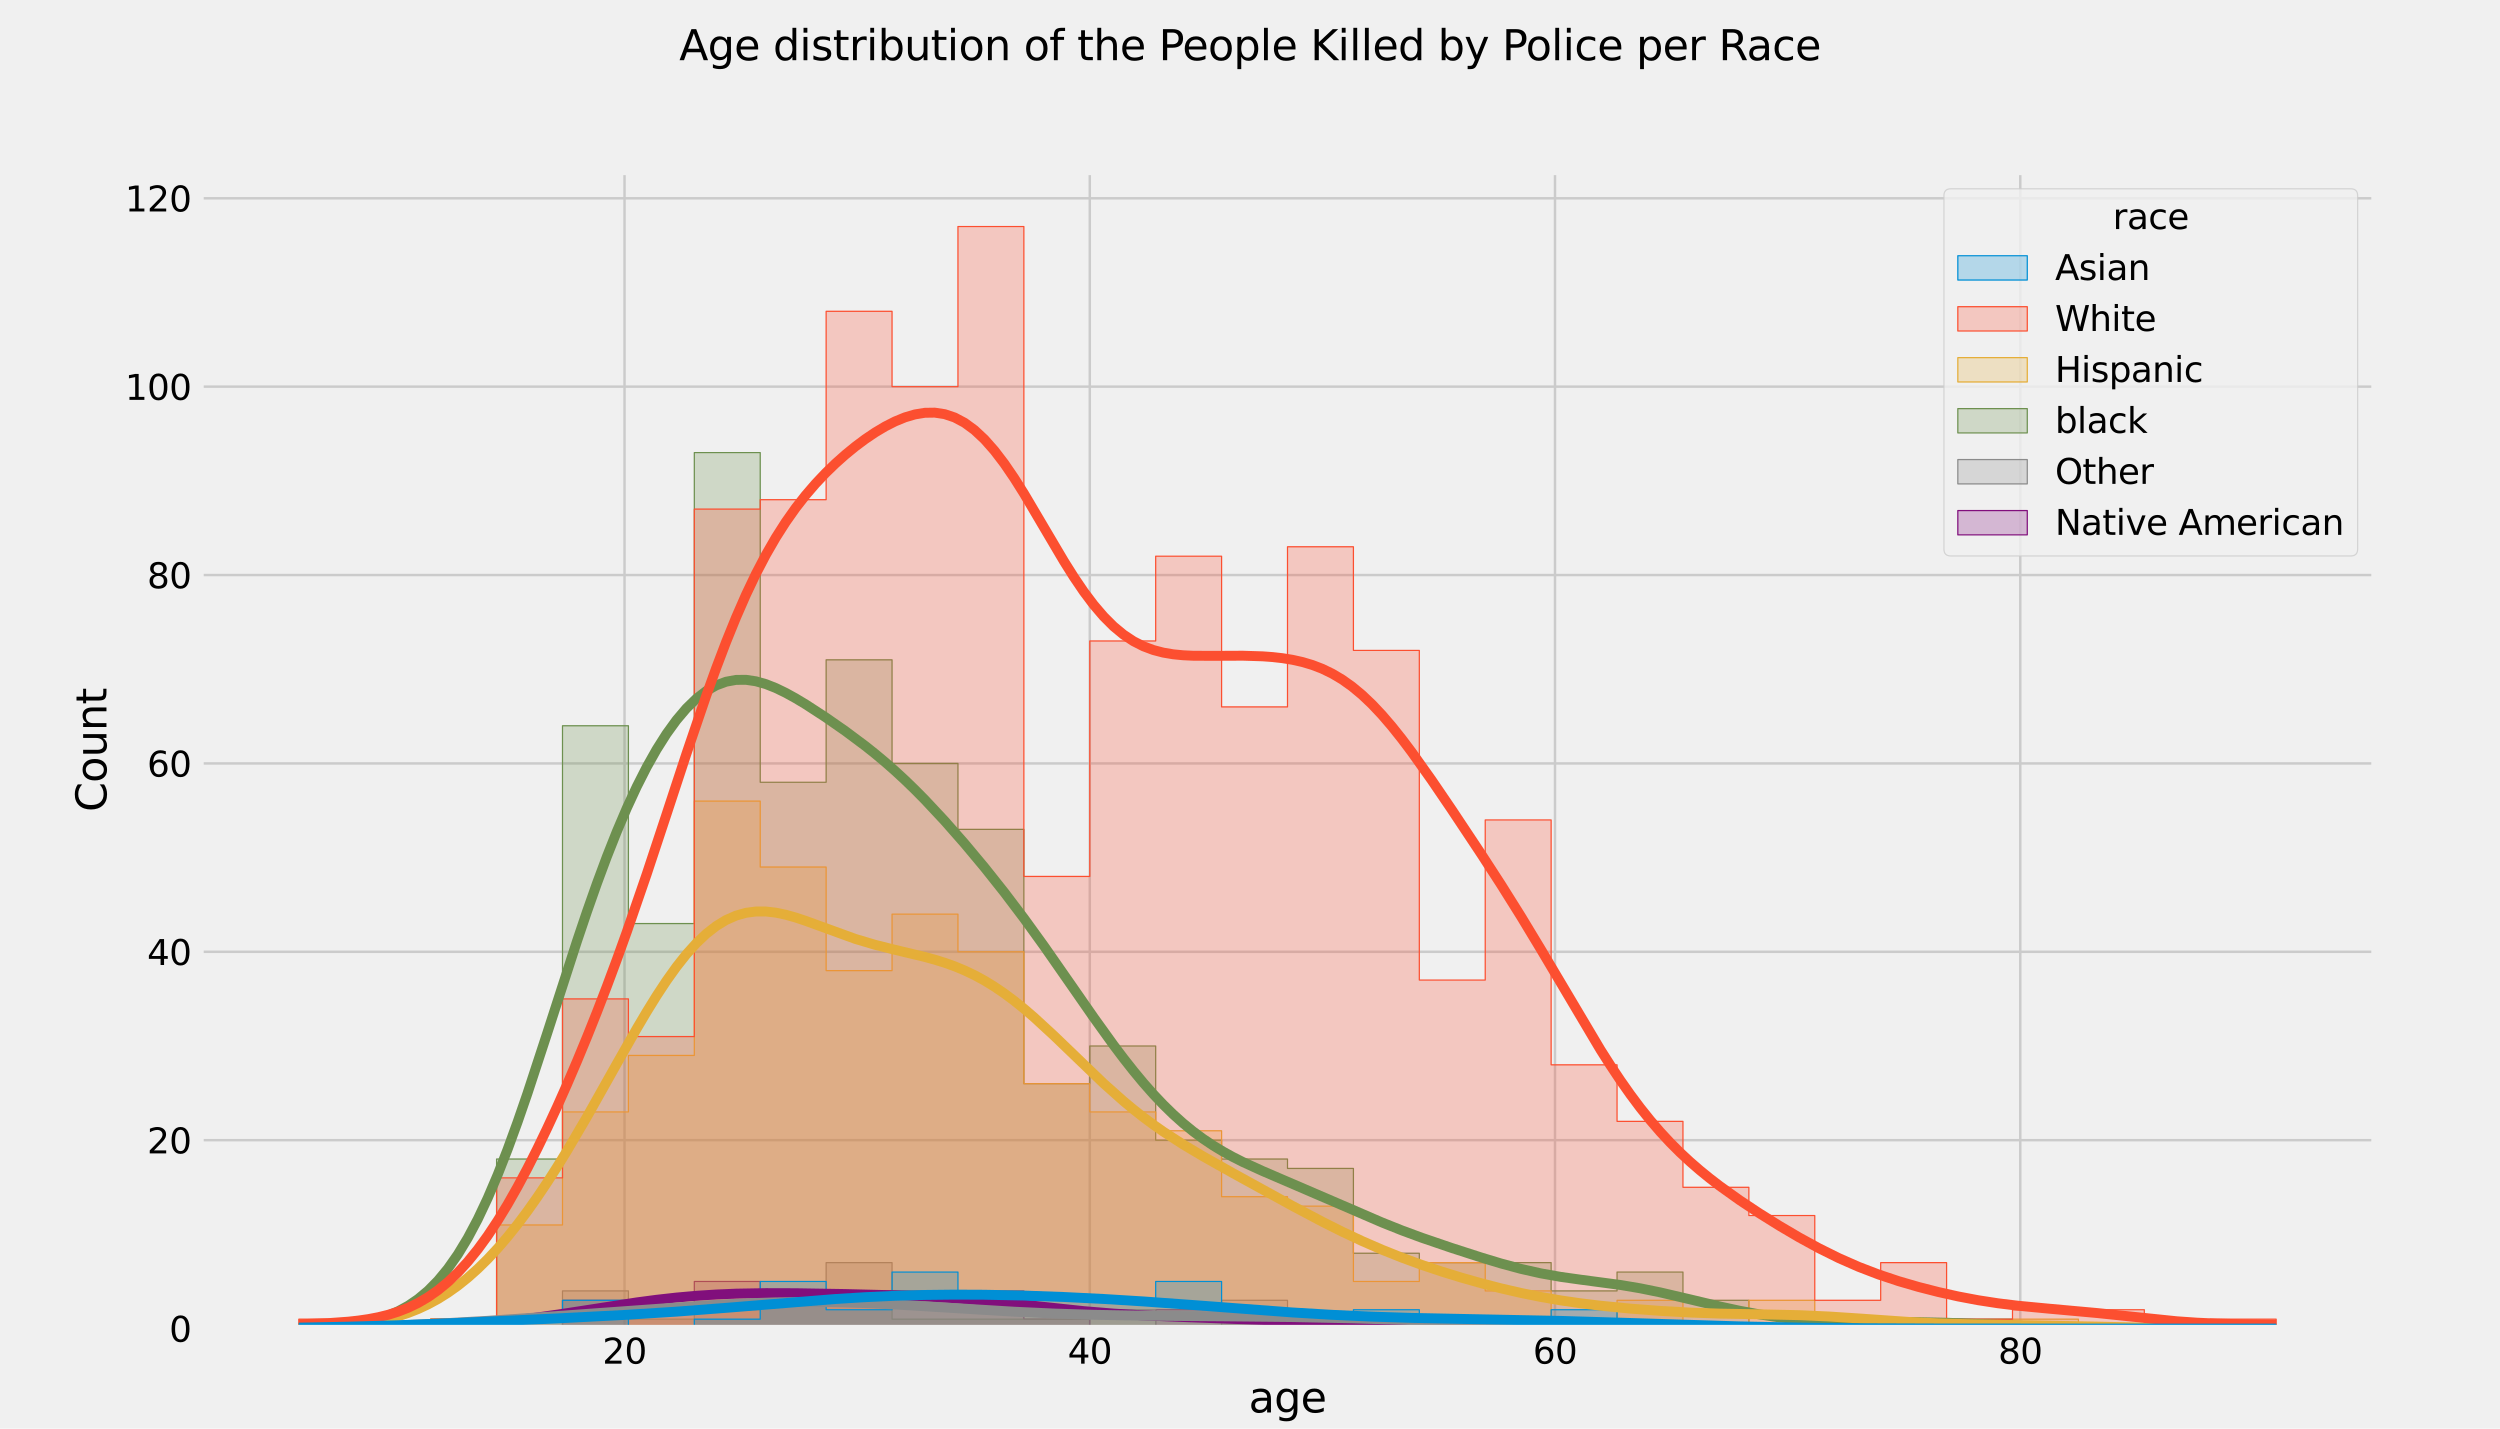 <?xml version="1.0" encoding="utf-8" standalone="no"?>
<!DOCTYPE svg PUBLIC "-//W3C//DTD SVG 1.1//EN"
  "http://www.w3.org/Graphics/SVG/1.1/DTD/svg11.dtd">
<svg xmlns:xlink="http://www.w3.org/1999/xlink" width="1008pt" height="576pt" viewBox="0 0 1008 576" xmlns="http://www.w3.org/2000/svg" version="1.1">
 <defs>
  <style type="text/css">*{stroke-linejoin: round; stroke-linecap: butt}</style>
 </defs>
 <g id="figure_1">
  <g id="patch_1">
   <path d="M 0 576 
L 1008 576 
L 1008 0 
L 0 0 
z
" style="fill: #f0f0f0"/>
  </g>
  <g id="axes_1">
   <g id="patch_2">
    <path d="M 80.64 535.68 
L 957.6 535.68 
L 957.6 69.12 
L 80.64 69.12 
z
" style="fill: #f0f0f0"/>
   </g>
   <g id="matplotlib.axis_1">
    <g id="xtick_1">
     <g id="line2d_1">
      <path d="M 251.811 535.68 
L 251.811 69.12 
" clip-path="url(#pdc00ec5d1c)" style="fill: none; stroke: #cbcbcb"/>
     </g>
     <g id="line2d_2"/>
     <g id="text_1">
      <!-- 20 -->
      <g transform="translate(242.904 549.818) scale(0.14 -0.14)">
       <defs>
        <path id="DejaVuSans-32" d="M 1228 531 
L 3431 531 
L 3431 0 
L 469 0 
L 469 531 
Q 828 903 1448 1529 
Q 2069 2156 2228 2338 
Q 2531 2678 2651 2914 
Q 2772 3150 2772 3378 
Q 2772 3750 2511 3984 
Q 2250 4219 1831 4219 
Q 1534 4219 1204 4116 
Q 875 4013 500 3803 
L 500 4441 
Q 881 4594 1212 4672 
Q 1544 4750 1819 4750 
Q 2544 4750 2975 4387 
Q 3406 4025 3406 3419 
Q 3406 3131 3298 2873 
Q 3191 2616 2906 2266 
Q 2828 2175 2409 1742 
Q 1991 1309 1228 531 
z
" transform="scale(0.016)"/>
        <path id="DejaVuSans-30" d="M 2034 4250 
Q 1547 4250 1301 3770 
Q 1056 3291 1056 2328 
Q 1056 1369 1301 889 
Q 1547 409 2034 409 
Q 2525 409 2770 889 
Q 3016 1369 3016 2328 
Q 3016 3291 2770 3770 
Q 2525 4250 2034 4250 
z
M 2034 4750 
Q 2819 4750 3233 4129 
Q 3647 3509 3647 2328 
Q 3647 1150 3233 529 
Q 2819 -91 2034 -91 
Q 1250 -91 836 529 
Q 422 1150 422 2328 
Q 422 3509 836 4129 
Q 1250 4750 2034 4750 
z
" transform="scale(0.016)"/>
       </defs>
       <use xlink:href="#DejaVuSans-32"/>
       <use xlink:href="#DejaVuSans-30" x="63.623"/>
      </g>
     </g>
    </g>
    <g id="xtick_2">
     <g id="line2d_3">
      <path d="M 439.396 535.68 
L 439.396 69.12 
" clip-path="url(#pdc00ec5d1c)" style="fill: none; stroke: #cbcbcb"/>
     </g>
     <g id="line2d_4"/>
     <g id="text_2">
      <!-- 40 -->
      <g transform="translate(430.489 549.818) scale(0.14 -0.14)">
       <defs>
        <path id="DejaVuSans-34" d="M 2419 4116 
L 825 1625 
L 2419 1625 
L 2419 4116 
z
M 2253 4666 
L 3047 4666 
L 3047 1625 
L 3713 1625 
L 3713 1100 
L 3047 1100 
L 3047 0 
L 2419 0 
L 2419 1100 
L 313 1100 
L 313 1709 
L 2253 4666 
z
" transform="scale(0.016)"/>
       </defs>
       <use xlink:href="#DejaVuSans-34"/>
       <use xlink:href="#DejaVuSans-30" x="63.623"/>
      </g>
     </g>
    </g>
    <g id="xtick_3">
     <g id="line2d_5">
      <path d="M 626.981 535.68 
L 626.981 69.12 
" clip-path="url(#pdc00ec5d1c)" style="fill: none; stroke: #cbcbcb"/>
     </g>
     <g id="line2d_6"/>
     <g id="text_3">
      <!-- 60 -->
      <g transform="translate(618.074 549.818) scale(0.14 -0.14)">
       <defs>
        <path id="DejaVuSans-36" d="M 2113 2584 
Q 1688 2584 1439 2293 
Q 1191 2003 1191 1497 
Q 1191 994 1439 701 
Q 1688 409 2113 409 
Q 2538 409 2786 701 
Q 3034 994 3034 1497 
Q 3034 2003 2786 2293 
Q 2538 2584 2113 2584 
z
M 3366 4563 
L 3366 3988 
Q 3128 4100 2886 4159 
Q 2644 4219 2406 4219 
Q 1781 4219 1451 3797 
Q 1122 3375 1075 2522 
Q 1259 2794 1537 2939 
Q 1816 3084 2150 3084 
Q 2853 3084 3261 2657 
Q 3669 2231 3669 1497 
Q 3669 778 3244 343 
Q 2819 -91 2113 -91 
Q 1303 -91 875 529 
Q 447 1150 447 2328 
Q 447 3434 972 4092 
Q 1497 4750 2381 4750 
Q 2619 4750 2861 4703 
Q 3103 4656 3366 4563 
z
" transform="scale(0.016)"/>
       </defs>
       <use xlink:href="#DejaVuSans-36"/>
       <use xlink:href="#DejaVuSans-30" x="63.623"/>
      </g>
     </g>
    </g>
    <g id="xtick_4">
     <g id="line2d_7">
      <path d="M 814.566 535.68 
L 814.566 69.12 
" clip-path="url(#pdc00ec5d1c)" style="fill: none; stroke: #cbcbcb"/>
     </g>
     <g id="line2d_8"/>
     <g id="text_4">
      <!-- 80 -->
      <g transform="translate(805.659 549.818) scale(0.14 -0.14)">
       <defs>
        <path id="DejaVuSans-38" d="M 2034 2216 
Q 1584 2216 1326 1975 
Q 1069 1734 1069 1313 
Q 1069 891 1326 650 
Q 1584 409 2034 409 
Q 2484 409 2743 651 
Q 3003 894 3003 1313 
Q 3003 1734 2745 1975 
Q 2488 2216 2034 2216 
z
M 1403 2484 
Q 997 2584 770 2862 
Q 544 3141 544 3541 
Q 544 4100 942 4425 
Q 1341 4750 2034 4750 
Q 2731 4750 3128 4425 
Q 3525 4100 3525 3541 
Q 3525 3141 3298 2862 
Q 3072 2584 2669 2484 
Q 3125 2378 3379 2068 
Q 3634 1759 3634 1313 
Q 3634 634 3220 271 
Q 2806 -91 2034 -91 
Q 1263 -91 848 271 
Q 434 634 434 1313 
Q 434 1759 690 2068 
Q 947 2378 1403 2484 
z
M 1172 3481 
Q 1172 3119 1398 2916 
Q 1625 2713 2034 2713 
Q 2441 2713 2670 2916 
Q 2900 3119 2900 3481 
Q 2900 3844 2670 4047 
Q 2441 4250 2034 4250 
Q 1625 4250 1398 4047 
Q 1172 3844 1172 3481 
z
" transform="scale(0.016)"/>
       </defs>
       <use xlink:href="#DejaVuSans-38"/>
       <use xlink:href="#DejaVuSans-30" x="63.623"/>
      </g>
     </g>
    </g>
    <g id="text_5">
     <!-- age -->
     <g transform="translate(503.471 569.495) scale(0.168 -0.168)">
      <defs>
       <path id="DejaVuSans-61" d="M 2194 1759 
Q 1497 1759 1228 1600 
Q 959 1441 959 1056 
Q 959 750 1161 570 
Q 1363 391 1709 391 
Q 2188 391 2477 730 
Q 2766 1069 2766 1631 
L 2766 1759 
L 2194 1759 
z
M 3341 1997 
L 3341 0 
L 2766 0 
L 2766 531 
Q 2569 213 2275 61 
Q 1981 -91 1556 -91 
Q 1019 -91 701 211 
Q 384 513 384 1019 
Q 384 1609 779 1909 
Q 1175 2209 1959 2209 
L 2766 2209 
L 2766 2266 
Q 2766 2663 2505 2880 
Q 2244 3097 1772 3097 
Q 1472 3097 1187 3025 
Q 903 2953 641 2809 
L 641 3341 
Q 956 3463 1253 3523 
Q 1550 3584 1831 3584 
Q 2591 3584 2966 3190 
Q 3341 2797 3341 1997 
z
" transform="scale(0.016)"/>
       <path id="DejaVuSans-67" d="M 2906 1791 
Q 2906 2416 2648 2759 
Q 2391 3103 1925 3103 
Q 1463 3103 1205 2759 
Q 947 2416 947 1791 
Q 947 1169 1205 825 
Q 1463 481 1925 481 
Q 2391 481 2648 825 
Q 2906 1169 2906 1791 
z
M 3481 434 
Q 3481 -459 3084 -895 
Q 2688 -1331 1869 -1331 
Q 1566 -1331 1297 -1286 
Q 1028 -1241 775 -1147 
L 775 -588 
Q 1028 -725 1275 -790 
Q 1522 -856 1778 -856 
Q 2344 -856 2625 -561 
Q 2906 -266 2906 331 
L 2906 616 
Q 2728 306 2450 153 
Q 2172 0 1784 0 
Q 1141 0 747 490 
Q 353 981 353 1791 
Q 353 2603 747 3093 
Q 1141 3584 1784 3584 
Q 2172 3584 2450 3431 
Q 2728 3278 2906 2969 
L 2906 3500 
L 3481 3500 
L 3481 434 
z
" transform="scale(0.016)"/>
       <path id="DejaVuSans-65" d="M 3597 1894 
L 3597 1613 
L 953 1613 
Q 991 1019 1311 708 
Q 1631 397 2203 397 
Q 2534 397 2845 478 
Q 3156 559 3463 722 
L 3463 178 
Q 3153 47 2828 -22 
Q 2503 -91 2169 -91 
Q 1331 -91 842 396 
Q 353 884 353 1716 
Q 353 2575 817 3079 
Q 1281 3584 2069 3584 
Q 2775 3584 3186 3129 
Q 3597 2675 3597 1894 
z
M 3022 2063 
Q 3016 2534 2758 2815 
Q 2500 3097 2075 3097 
Q 1594 3097 1305 2825 
Q 1016 2553 972 2059 
L 3022 2063 
z
" transform="scale(0.016)"/>
      </defs>
      <use xlink:href="#DejaVuSans-61"/>
      <use xlink:href="#DejaVuSans-67" x="61.279"/>
      <use xlink:href="#DejaVuSans-65" x="124.756"/>
     </g>
    </g>
   </g>
   <g id="matplotlib.axis_2">
    <g id="ytick_1">
     <g id="line2d_9">
      <path d="M 80.64 535.68 
L 957.6 535.68 
" clip-path="url(#pdc00ec5d1c)" style="fill: none; stroke: #cbcbcb"/>
     </g>
     <g id="line2d_10"/>
     <g id="text_6">
      <!-- 0 -->
      <g transform="translate(68.233 540.999) scale(0.14 -0.14)">
       <use xlink:href="#DejaVuSans-30"/>
      </g>
     </g>
    </g>
    <g id="ytick_2">
     <g id="line2d_11">
      <path d="M 80.64 459.724 
L 957.6 459.724 
" clip-path="url(#pdc00ec5d1c)" style="fill: none; stroke: #cbcbcb"/>
     </g>
     <g id="line2d_12"/>
     <g id="text_7">
      <!-- 20 -->
      <g transform="translate(59.325 465.043) scale(0.14 -0.14)">
       <use xlink:href="#DejaVuSans-32"/>
       <use xlink:href="#DejaVuSans-30" x="63.623"/>
      </g>
     </g>
    </g>
    <g id="ytick_3">
     <g id="line2d_13">
      <path d="M 80.64 383.768 
L 957.6 383.768 
" clip-path="url(#pdc00ec5d1c)" style="fill: none; stroke: #cbcbcb"/>
     </g>
     <g id="line2d_14"/>
     <g id="text_8">
      <!-- 40 -->
      <g transform="translate(59.325 389.087) scale(0.14 -0.14)">
       <use xlink:href="#DejaVuSans-34"/>
       <use xlink:href="#DejaVuSans-30" x="63.623"/>
      </g>
     </g>
    </g>
    <g id="ytick_4">
     <g id="line2d_15">
      <path d="M 80.64 307.812 
L 957.6 307.812 
" clip-path="url(#pdc00ec5d1c)" style="fill: none; stroke: #cbcbcb"/>
     </g>
     <g id="line2d_16"/>
     <g id="text_9">
      <!-- 60 -->
      <g transform="translate(59.325 313.131) scale(0.14 -0.14)">
       <use xlink:href="#DejaVuSans-36"/>
       <use xlink:href="#DejaVuSans-30" x="63.623"/>
      </g>
     </g>
    </g>
    <g id="ytick_5">
     <g id="line2d_17">
      <path d="M 80.64 231.856 
L 957.6 231.856 
" clip-path="url(#pdc00ec5d1c)" style="fill: none; stroke: #cbcbcb"/>
     </g>
     <g id="line2d_18"/>
     <g id="text_10">
      <!-- 80 -->
      <g transform="translate(59.325 237.175) scale(0.14 -0.14)">
       <use xlink:href="#DejaVuSans-38"/>
       <use xlink:href="#DejaVuSans-30" x="63.623"/>
      </g>
     </g>
    </g>
    <g id="ytick_6">
     <g id="line2d_19">
      <path d="M 80.64 155.9 
L 957.6 155.9 
" clip-path="url(#pdc00ec5d1c)" style="fill: none; stroke: #cbcbcb"/>
     </g>
     <g id="line2d_20"/>
     <g id="text_11">
      <!-- 100 -->
      <g transform="translate(50.417 161.219) scale(0.14 -0.14)">
       <defs>
        <path id="DejaVuSans-31" d="M 794 531 
L 1825 531 
L 1825 4091 
L 703 3866 
L 703 4441 
L 1819 4666 
L 2450 4666 
L 2450 531 
L 3481 531 
L 3481 0 
L 794 0 
L 794 531 
z
" transform="scale(0.016)"/>
       </defs>
       <use xlink:href="#DejaVuSans-31"/>
       <use xlink:href="#DejaVuSans-30" x="63.623"/>
       <use xlink:href="#DejaVuSans-30" x="127.246"/>
      </g>
     </g>
    </g>
    <g id="ytick_7">
     <g id="line2d_21">
      <path d="M 80.64 79.944 
L 957.6 79.944 
" clip-path="url(#pdc00ec5d1c)" style="fill: none; stroke: #cbcbcb"/>
     </g>
     <g id="line2d_22"/>
     <g id="text_12">
      <!-- 120 -->
      <g transform="translate(50.417 85.263) scale(0.14 -0.14)">
       <use xlink:href="#DejaVuSans-31"/>
       <use xlink:href="#DejaVuSans-32" x="63.623"/>
       <use xlink:href="#DejaVuSans-30" x="127.246"/>
      </g>
     </g>
    </g>
    <g id="text_13">
     <!-- Count -->
     <g transform="translate(42.924 327.345) rotate(-90) scale(0.168 -0.168)">
      <defs>
       <path id="DejaVuSans-43" d="M 4122 4306 
L 4122 3641 
Q 3803 3938 3442 4084 
Q 3081 4231 2675 4231 
Q 1875 4231 1450 3742 
Q 1025 3253 1025 2328 
Q 1025 1406 1450 917 
Q 1875 428 2675 428 
Q 3081 428 3442 575 
Q 3803 722 4122 1019 
L 4122 359 
Q 3791 134 3420 21 
Q 3050 -91 2638 -91 
Q 1578 -91 968 557 
Q 359 1206 359 2328 
Q 359 3453 968 4101 
Q 1578 4750 2638 4750 
Q 3056 4750 3426 4639 
Q 3797 4528 4122 4306 
z
" transform="scale(0.016)"/>
       <path id="DejaVuSans-6f" d="M 1959 3097 
Q 1497 3097 1228 2736 
Q 959 2375 959 1747 
Q 959 1119 1226 758 
Q 1494 397 1959 397 
Q 2419 397 2687 759 
Q 2956 1122 2956 1747 
Q 2956 2369 2687 2733 
Q 2419 3097 1959 3097 
z
M 1959 3584 
Q 2709 3584 3137 3096 
Q 3566 2609 3566 1747 
Q 3566 888 3137 398 
Q 2709 -91 1959 -91 
Q 1206 -91 779 398 
Q 353 888 353 1747 
Q 353 2609 779 3096 
Q 1206 3584 1959 3584 
z
" transform="scale(0.016)"/>
       <path id="DejaVuSans-75" d="M 544 1381 
L 544 3500 
L 1119 3500 
L 1119 1403 
Q 1119 906 1312 657 
Q 1506 409 1894 409 
Q 2359 409 2629 706 
Q 2900 1003 2900 1516 
L 2900 3500 
L 3475 3500 
L 3475 0 
L 2900 0 
L 2900 538 
Q 2691 219 2414 64 
Q 2138 -91 1772 -91 
Q 1169 -91 856 284 
Q 544 659 544 1381 
z
M 1991 3584 
L 1991 3584 
z
" transform="scale(0.016)"/>
       <path id="DejaVuSans-6e" d="M 3513 2113 
L 3513 0 
L 2938 0 
L 2938 2094 
Q 2938 2591 2744 2837 
Q 2550 3084 2163 3084 
Q 1697 3084 1428 2787 
Q 1159 2491 1159 1978 
L 1159 0 
L 581 0 
L 581 3500 
L 1159 3500 
L 1159 2956 
Q 1366 3272 1645 3428 
Q 1925 3584 2291 3584 
Q 2894 3584 3203 3211 
Q 3513 2838 3513 2113 
z
" transform="scale(0.016)"/>
       <path id="DejaVuSans-74" d="M 1172 4494 
L 1172 3500 
L 2356 3500 
L 2356 3053 
L 1172 3053 
L 1172 1153 
Q 1172 725 1289 603 
Q 1406 481 1766 481 
L 2356 481 
L 2356 0 
L 1766 0 
Q 1100 0 847 248 
Q 594 497 594 1153 
L 594 3053 
L 172 3053 
L 172 3500 
L 594 3500 
L 594 4494 
L 1172 4494 
z
" transform="scale(0.016)"/>
      </defs>
      <use xlink:href="#DejaVuSans-43"/>
      <use xlink:href="#DejaVuSans-6f" x="69.824"/>
      <use xlink:href="#DejaVuSans-75" x="131.006"/>
      <use xlink:href="#DejaVuSans-6e" x="194.385"/>
      <use xlink:href="#DejaVuSans-74" x="257.764"/>
     </g>
    </g>
   </g>
   <g id="PolyCollection_1">
    <defs>
     <path id="m6d742208cc" d="M 120.502 -40.32 
L 120.502 -40.32 
L 147.076 -40.32 
L 147.076 -40.32 
L 173.651 -40.32 
L 173.651 -40.32 
L 200.225 -40.32 
L 200.225 -40.32 
L 226.8 -40.32 
L 226.8 -40.32 
L 253.375 -40.32 
L 253.375 -40.32 
L 279.949 -40.32 
L 279.949 -40.32 
L 306.524 -40.32 
L 306.524 -40.32 
L 333.098 -40.32 
L 333.098 -40.32 
L 359.673 -40.32 
L 359.673 -40.32 
L 386.247 -40.32 
L 386.247 -40.32 
L 412.822 -40.32 
L 412.822 -40.32 
L 439.396 -40.32 
L 439.396 -40.32 
L 465.971 -40.32 
L 465.971 -40.32 
L 492.545 -40.32 
L 492.545 -40.32 
L 519.12 -40.32 
L 519.12 -40.32 
L 545.695 -40.32 
L 545.695 -40.32 
L 572.269 -40.32 
L 572.269 -40.32 
L 598.844 -40.32 
L 598.844 -40.32 
L 625.418 -40.32 
L 625.418 -40.32 
L 651.993 -40.32 
L 651.993 -40.32 
L 678.567 -40.32 
L 678.567 -40.32 
L 705.142 -40.32 
L 705.142 -40.32 
L 731.716 -40.32 
L 731.716 -40.32 
L 758.291 -40.32 
L 758.291 -40.32 
L 784.865 -40.32 
L 784.865 -40.32 
L 811.44 -40.32 
L 811.44 -40.32 
L 838.015 -40.32 
L 838.015 -40.32 
L 864.589 -40.32 
L 864.589 -40.32 
L 891.164 -40.32 
L 891.164 -40.32 
L 917.738 -40.32 
L 917.738 -40.32 
L 917.738 -40.32 
L 917.738 -40.32 
L 917.738 -40.32 
L 891.164 -40.32 
L 891.164 -40.32 
L 864.589 -40.32 
L 864.589 -40.32 
L 838.015 -40.32 
L 838.015 -40.32 
L 811.44 -40.32 
L 811.44 -40.32 
L 784.865 -40.32 
L 784.865 -40.32 
L 758.291 -40.32 
L 758.291 -40.32 
L 731.716 -40.32 
L 731.716 -40.32 
L 705.142 -40.32 
L 705.142 -40.32 
L 678.567 -40.32 
L 678.567 -40.32 
L 651.993 -40.32 
L 651.993 -40.32 
L 625.418 -40.32 
L 625.418 -40.32 
L 598.844 -40.32 
L 598.844 -40.32 
L 572.269 -40.32 
L 572.269 -40.32 
L 545.695 -40.32 
L 545.695 -44.118 
L 519.12 -44.118 
L 519.12 -44.118 
L 492.545 -44.118 
L 492.545 -47.916 
L 465.971 -47.916 
L 465.971 -40.32 
L 439.396 -40.32 
L 439.396 -44.118 
L 412.822 -44.118 
L 412.822 -55.511 
L 386.247 -55.511 
L 386.247 -55.511 
L 359.673 -55.511 
L 359.673 -55.511 
L 333.098 -55.511 
L 333.098 -55.511 
L 306.524 -55.511 
L 306.524 -59.309 
L 279.949 -59.309 
L 279.949 -47.916 
L 253.375 -47.916 
L 253.375 -51.713 
L 226.8 -51.713 
L 226.8 -40.32 
L 200.225 -40.32 
L 200.225 -40.32 
L 173.651 -40.32 
L 173.651 -40.32 
L 147.076 -40.32 
L 147.076 -40.32 
L 120.502 -40.32 
z
" style="stroke: #810f7c; stroke-width: 0.5"/>
    </defs>
    <g clip-path="url(#pdc00ec5d1c)">
     <use xlink:href="#m6d742208cc" x="0" y="576" style="fill: #810f7c; fill-opacity: 0.25; stroke: #810f7c; stroke-width: 0.5"/>
    </g>
   </g>
   <g id="PolyCollection_2">
    <defs>
     <path id="m6432f5463f" d="M 120.502 -40.32 
L 120.502 -40.32 
L 147.076 -40.32 
L 147.076 -40.32 
L 173.651 -40.32 
L 173.651 -40.32 
L 200.225 -40.32 
L 200.225 -40.32 
L 226.8 -40.32 
L 226.8 -40.32 
L 253.375 -40.32 
L 253.375 -40.32 
L 279.949 -40.32 
L 279.949 -40.32 
L 306.524 -40.32 
L 306.524 -40.32 
L 333.098 -40.32 
L 333.098 -40.32 
L 359.673 -40.32 
L 359.673 -40.32 
L 386.247 -40.32 
L 386.247 -40.32 
L 412.822 -40.32 
L 412.822 -40.32 
L 439.396 -40.32 
L 439.396 -40.32 
L 465.971 -40.32 
L 465.971 -40.32 
L 492.545 -40.32 
L 492.545 -40.32 
L 519.12 -40.32 
L 519.12 -40.32 
L 545.695 -40.32 
L 545.695 -40.32 
L 572.269 -40.32 
L 572.269 -40.32 
L 598.844 -40.32 
L 598.844 -40.32 
L 625.418 -40.32 
L 625.418 -40.32 
L 651.993 -40.32 
L 651.993 -40.32 
L 678.567 -40.32 
L 678.567 -40.32 
L 705.142 -40.32 
L 705.142 -40.32 
L 731.716 -40.32 
L 731.716 -40.32 
L 758.291 -40.32 
L 758.291 -40.32 
L 784.865 -40.32 
L 784.865 -40.32 
L 811.44 -40.32 
L 811.44 -40.32 
L 838.015 -40.32 
L 838.015 -40.32 
L 864.589 -40.32 
L 864.589 -40.32 
L 891.164 -40.32 
L 891.164 -40.32 
L 917.738 -40.32 
L 917.738 -40.32 
L 917.738 -40.32 
L 917.738 -40.32 
L 917.738 -40.32 
L 891.164 -40.32 
L 891.164 -40.32 
L 864.589 -40.32 
L 864.589 -40.32 
L 838.015 -40.32 
L 838.015 -40.32 
L 811.44 -40.32 
L 811.44 -40.32 
L 784.865 -40.32 
L 784.865 -40.32 
L 758.291 -40.32 
L 758.291 -40.32 
L 731.716 -40.32 
L 731.716 -40.32 
L 705.142 -40.32 
L 705.142 -40.32 
L 678.567 -40.32 
L 678.567 -40.32 
L 651.993 -40.32 
L 651.993 -40.32 
L 625.418 -40.32 
L 625.418 -40.32 
L 598.844 -40.32 
L 598.844 -44.118 
L 572.269 -44.118 
L 572.269 -44.118 
L 545.695 -44.118 
L 545.695 -44.118 
L 519.12 -44.118 
L 519.12 -51.713 
L 492.545 -51.713 
L 492.545 -40.32 
L 465.971 -40.32 
L 465.971 -47.916 
L 439.396 -47.916 
L 439.396 -44.118 
L 412.822 -44.118 
L 412.822 -44.118 
L 386.247 -44.118 
L 386.247 -44.118 
L 359.673 -44.118 
L 359.673 -66.905 
L 333.098 -66.905 
L 333.098 -51.713 
L 306.524 -51.713 
L 306.524 -47.916 
L 279.949 -47.916 
L 279.949 -44.118 
L 253.375 -44.118 
L 253.375 -55.511 
L 226.8 -55.511 
L 226.8 -40.32 
L 200.225 -40.32 
L 200.225 -40.32 
L 173.651 -40.32 
L 173.651 -40.32 
L 147.076 -40.32 
L 147.076 -40.32 
L 120.502 -40.32 
z
" style="stroke: #8b8b8b; stroke-width: 0.5"/>
    </defs>
    <g clip-path="url(#pdc00ec5d1c)">
     <use xlink:href="#m6432f5463f" x="0" y="576" style="fill: #8b8b8b; fill-opacity: 0.25; stroke: #8b8b8b; stroke-width: 0.5"/>
    </g>
   </g>
   <g id="PolyCollection_3">
    <defs>
     <path id="m7da062353f" d="M 120.502 -40.32 
L 120.502 -40.32 
L 147.076 -40.32 
L 147.076 -40.32 
L 173.651 -40.32 
L 173.651 -40.32 
L 200.225 -40.32 
L 200.225 -40.32 
L 226.8 -40.32 
L 226.8 -40.32 
L 253.375 -40.32 
L 253.375 -40.32 
L 279.949 -40.32 
L 279.949 -40.32 
L 306.524 -40.32 
L 306.524 -40.32 
L 333.098 -40.32 
L 333.098 -40.32 
L 359.673 -40.32 
L 359.673 -40.32 
L 386.247 -40.32 
L 386.247 -40.32 
L 412.822 -40.32 
L 412.822 -40.32 
L 439.396 -40.32 
L 439.396 -40.32 
L 465.971 -40.32 
L 465.971 -40.32 
L 492.545 -40.32 
L 492.545 -40.32 
L 519.12 -40.32 
L 519.12 -40.32 
L 545.695 -40.32 
L 545.695 -40.32 
L 572.269 -40.32 
L 572.269 -40.32 
L 598.844 -40.32 
L 598.844 -40.32 
L 625.418 -40.32 
L 625.418 -40.32 
L 651.993 -40.32 
L 651.993 -40.32 
L 678.567 -40.32 
L 678.567 -40.32 
L 705.142 -40.32 
L 705.142 -40.32 
L 731.716 -40.32 
L 731.716 -40.32 
L 758.291 -40.32 
L 758.291 -40.32 
L 784.865 -40.32 
L 784.865 -40.32 
L 811.44 -40.32 
L 811.44 -40.32 
L 838.015 -40.32 
L 838.015 -40.32 
L 864.589 -40.32 
L 864.589 -40.32 
L 891.164 -40.32 
L 891.164 -40.32 
L 917.738 -40.32 
L 917.738 -40.32 
L 917.738 -40.32 
L 917.738 -40.32 
L 917.738 -40.32 
L 891.164 -40.32 
L 891.164 -40.32 
L 864.589 -40.32 
L 864.589 -40.32 
L 838.015 -40.32 
L 838.015 -40.32 
L 811.44 -40.32 
L 811.44 -44.118 
L 784.865 -44.118 
L 784.865 -44.118 
L 758.291 -44.118 
L 758.291 -40.32 
L 731.716 -40.32 
L 731.716 -40.32 
L 705.142 -40.32 
L 705.142 -51.713 
L 678.567 -51.713 
L 678.567 -63.107 
L 651.993 -63.107 
L 651.993 -55.511 
L 625.418 -55.511 
L 625.418 -66.905 
L 598.844 -66.905 
L 598.844 -66.905 
L 572.269 -66.905 
L 572.269 -70.702 
L 545.695 -70.702 
L 545.695 -104.883 
L 519.12 -104.883 
L 519.12 -108.68 
L 492.545 -108.68 
L 492.545 -116.276 
L 465.971 -116.276 
L 465.971 -154.254 
L 439.396 -154.254 
L 439.396 -139.063 
L 412.822 -139.063 
L 412.822 -241.604 
L 386.247 -241.604 
L 386.247 -268.188 
L 359.673 -268.188 
L 359.673 -309.964 
L 333.098 -309.964 
L 333.098 -260.593 
L 306.524 -260.593 
L 306.524 -393.516 
L 279.949 -393.516 
L 279.949 -203.625 
L 253.375 -203.625 
L 253.375 -283.379 
L 226.8 -283.379 
L 226.8 -108.68 
L 200.225 -108.68 
L 200.225 -44.118 
L 173.651 -44.118 
L 173.651 -40.32 
L 147.076 -40.32 
L 147.076 -40.32 
L 120.502 -40.32 
z
" style="stroke: #6d904f; stroke-width: 0.5"/>
    </defs>
    <g clip-path="url(#pdc00ec5d1c)">
     <use xlink:href="#m7da062353f" x="0" y="576" style="fill: #6d904f; fill-opacity: 0.25; stroke: #6d904f; stroke-width: 0.5"/>
    </g>
   </g>
   <g id="PolyCollection_4">
    <defs>
     <path id="m8e53822e36" d="M 120.502 -40.32 
L 120.502 -40.32 
L 147.076 -40.32 
L 147.076 -40.32 
L 173.651 -40.32 
L 173.651 -40.32 
L 200.225 -40.32 
L 200.225 -40.32 
L 226.8 -40.32 
L 226.8 -40.32 
L 253.375 -40.32 
L 253.375 -40.32 
L 279.949 -40.32 
L 279.949 -40.32 
L 306.524 -40.32 
L 306.524 -40.32 
L 333.098 -40.32 
L 333.098 -40.32 
L 359.673 -40.32 
L 359.673 -40.32 
L 386.247 -40.32 
L 386.247 -40.32 
L 412.822 -40.32 
L 412.822 -40.32 
L 439.396 -40.32 
L 439.396 -40.32 
L 465.971 -40.32 
L 465.971 -40.32 
L 492.545 -40.32 
L 492.545 -40.32 
L 519.12 -40.32 
L 519.12 -40.32 
L 545.695 -40.32 
L 545.695 -40.32 
L 572.269 -40.32 
L 572.269 -40.32 
L 598.844 -40.32 
L 598.844 -40.32 
L 625.418 -40.32 
L 625.418 -40.32 
L 651.993 -40.32 
L 651.993 -40.32 
L 678.567 -40.32 
L 678.567 -40.32 
L 705.142 -40.32 
L 705.142 -40.32 
L 731.716 -40.32 
L 731.716 -40.32 
L 758.291 -40.32 
L 758.291 -40.32 
L 784.865 -40.32 
L 784.865 -40.32 
L 811.44 -40.32 
L 811.44 -40.32 
L 838.015 -40.32 
L 838.015 -40.32 
L 864.589 -40.32 
L 864.589 -40.32 
L 891.164 -40.32 
L 891.164 -40.32 
L 917.738 -40.32 
L 917.738 -40.32 
L 917.738 -40.32 
L 917.738 -40.32 
L 917.738 -40.32 
L 891.164 -40.32 
L 891.164 -40.32 
L 864.589 -40.32 
L 864.589 -40.32 
L 838.015 -40.32 
L 838.015 -44.118 
L 811.44 -44.118 
L 811.44 -40.32 
L 784.865 -40.32 
L 784.865 -40.32 
L 758.291 -40.32 
L 758.291 -44.118 
L 731.716 -44.118 
L 731.716 -51.713 
L 705.142 -51.713 
L 705.142 -40.32 
L 678.567 -40.32 
L 678.567 -51.713 
L 651.993 -51.713 
L 651.993 -44.118 
L 625.418 -44.118 
L 625.418 -55.511 
L 598.844 -55.511 
L 598.844 -66.905 
L 572.269 -66.905 
L 572.269 -59.309 
L 545.695 -59.309 
L 545.695 -89.691 
L 519.12 -89.691 
L 519.12 -93.489 
L 492.545 -93.489 
L 492.545 -120.074 
L 465.971 -120.074 
L 465.971 -127.669 
L 439.396 -127.669 
L 439.396 -139.063 
L 412.822 -139.063 
L 412.822 -192.232 
L 386.247 -192.232 
L 386.247 -207.423 
L 359.673 -207.423 
L 359.673 -184.636 
L 333.098 -184.636 
L 333.098 -226.412 
L 306.524 -226.412 
L 306.524 -252.997 
L 279.949 -252.997 
L 279.949 -150.456 
L 253.375 -150.456 
L 253.375 -127.669 
L 226.8 -127.669 
L 226.8 -82.096 
L 200.225 -82.096 
L 200.225 -44.118 
L 173.651 -44.118 
L 173.651 -40.32 
L 147.076 -40.32 
L 147.076 -40.32 
L 120.502 -40.32 
z
" style="stroke: #e5ae38; stroke-width: 0.5"/>
    </defs>
    <g clip-path="url(#pdc00ec5d1c)">
     <use xlink:href="#m8e53822e36" x="0" y="576" style="fill: #e5ae38; fill-opacity: 0.25; stroke: #e5ae38; stroke-width: 0.5"/>
    </g>
   </g>
   <g id="PolyCollection_5">
    <defs>
     <path id="m42f5b8e271" d="M 120.502 -44.118 
L 120.502 -40.32 
L 147.076 -40.32 
L 147.076 -40.32 
L 173.651 -40.32 
L 173.651 -40.32 
L 200.225 -40.32 
L 200.225 -40.32 
L 226.8 -40.32 
L 226.8 -40.32 
L 253.375 -40.32 
L 253.375 -40.32 
L 279.949 -40.32 
L 279.949 -40.32 
L 306.524 -40.32 
L 306.524 -40.32 
L 333.098 -40.32 
L 333.098 -40.32 
L 359.673 -40.32 
L 359.673 -40.32 
L 386.247 -40.32 
L 386.247 -40.32 
L 412.822 -40.32 
L 412.822 -40.32 
L 439.396 -40.32 
L 439.396 -40.32 
L 465.971 -40.32 
L 465.971 -40.32 
L 492.545 -40.32 
L 492.545 -40.32 
L 519.12 -40.32 
L 519.12 -40.32 
L 545.695 -40.32 
L 545.695 -40.32 
L 572.269 -40.32 
L 572.269 -40.32 
L 598.844 -40.32 
L 598.844 -40.32 
L 625.418 -40.32 
L 625.418 -40.32 
L 651.993 -40.32 
L 651.993 -40.32 
L 678.567 -40.32 
L 678.567 -40.32 
L 705.142 -40.32 
L 705.142 -40.32 
L 731.716 -40.32 
L 731.716 -40.32 
L 758.291 -40.32 
L 758.291 -40.32 
L 784.865 -40.32 
L 784.865 -40.32 
L 811.44 -40.32 
L 811.44 -40.32 
L 838.015 -40.32 
L 838.015 -40.32 
L 864.589 -40.32 
L 864.589 -40.32 
L 891.164 -40.32 
L 891.164 -40.32 
L 917.738 -40.32 
L 917.738 -40.32 
L 917.738 -44.118 
L 917.738 -44.118 
L 917.738 -44.118 
L 891.164 -44.118 
L 891.164 -40.32 
L 864.589 -40.32 
L 864.589 -47.916 
L 838.015 -47.916 
L 838.015 -47.916 
L 811.44 -47.916 
L 811.44 -44.118 
L 784.865 -44.118 
L 784.865 -66.905 
L 758.291 -66.905 
L 758.291 -51.713 
L 731.716 -51.713 
L 731.716 -85.894 
L 705.142 -85.894 
L 705.142 -97.287 
L 678.567 -97.287 
L 678.567 -123.872 
L 651.993 -123.872 
L 651.993 -146.658 
L 625.418 -146.658 
L 625.418 -245.401 
L 598.844 -245.401 
L 598.844 -180.839 
L 572.269 -180.839 
L 572.269 -313.762 
L 545.695 -313.762 
L 545.695 -355.538 
L 519.12 -355.538 
L 519.12 -290.975 
L 492.545 -290.975 
L 492.545 -351.74 
L 465.971 -351.74 
L 465.971 -317.56 
L 439.396 -317.56 
L 439.396 -222.615 
L 412.822 -222.615 
L 412.822 -484.663 
L 386.247 -484.663 
L 386.247 -420.1 
L 359.673 -420.1 
L 359.673 -450.483 
L 333.098 -450.483 
L 333.098 -374.527 
L 306.524 -374.527 
L 306.524 -370.729 
L 279.949 -370.729 
L 279.949 -158.052 
L 253.375 -158.052 
L 253.375 -173.243 
L 226.8 -173.243 
L 226.8 -101.085 
L 200.225 -101.085 
L 200.225 -44.118 
L 173.651 -44.118 
L 173.651 -40.32 
L 147.076 -40.32 
L 147.076 -44.118 
L 120.502 -44.118 
z
" style="stroke: #fc4f30; stroke-width: 0.5"/>
    </defs>
    <g clip-path="url(#pdc00ec5d1c)">
     <use xlink:href="#m42f5b8e271" x="0" y="576" style="fill: #fc4f30; fill-opacity: 0.25; stroke: #fc4f30; stroke-width: 0.5"/>
    </g>
   </g>
   <g id="PolyCollection_6">
    <defs>
     <path id="mb344379f27" d="M 120.502 -40.32 
L 120.502 -40.32 
L 147.076 -40.32 
L 147.076 -40.32 
L 173.651 -40.32 
L 173.651 -40.32 
L 200.225 -40.32 
L 200.225 -40.32 
L 226.8 -40.32 
L 226.8 -40.32 
L 253.375 -40.32 
L 253.375 -40.32 
L 279.949 -40.32 
L 279.949 -40.32 
L 306.524 -40.32 
L 306.524 -40.32 
L 333.098 -40.32 
L 333.098 -40.32 
L 359.673 -40.32 
L 359.673 -40.32 
L 386.247 -40.32 
L 386.247 -40.32 
L 412.822 -40.32 
L 412.822 -40.32 
L 439.396 -40.32 
L 439.396 -40.32 
L 465.971 -40.32 
L 465.971 -40.32 
L 492.545 -40.32 
L 492.545 -40.32 
L 519.12 -40.32 
L 519.12 -40.32 
L 545.695 -40.32 
L 545.695 -40.32 
L 572.269 -40.32 
L 572.269 -40.32 
L 598.844 -40.32 
L 598.844 -40.32 
L 625.418 -40.32 
L 625.418 -40.32 
L 651.993 -40.32 
L 651.993 -40.32 
L 678.567 -40.32 
L 678.567 -40.32 
L 705.142 -40.32 
L 705.142 -40.32 
L 731.716 -40.32 
L 731.716 -40.32 
L 758.291 -40.32 
L 758.291 -40.32 
L 784.865 -40.32 
L 784.865 -40.32 
L 811.44 -40.32 
L 811.44 -40.32 
L 838.015 -40.32 
L 838.015 -40.32 
L 864.589 -40.32 
L 864.589 -40.32 
L 891.164 -40.32 
L 891.164 -40.32 
L 917.738 -40.32 
L 917.738 -40.32 
L 917.738 -40.32 
L 917.738 -40.32 
L 917.738 -40.32 
L 891.164 -40.32 
L 891.164 -40.32 
L 864.589 -40.32 
L 864.589 -40.32 
L 838.015 -40.32 
L 838.015 -40.32 
L 811.44 -40.32 
L 811.44 -40.32 
L 784.865 -40.32 
L 784.865 -40.32 
L 758.291 -40.32 
L 758.291 -40.32 
L 731.716 -40.32 
L 731.716 -40.32 
L 705.142 -40.32 
L 705.142 -40.32 
L 678.567 -40.32 
L 678.567 -40.32 
L 651.993 -40.32 
L 651.993 -47.916 
L 625.418 -47.916 
L 625.418 -44.118 
L 598.844 -44.118 
L 598.844 -40.32 
L 572.269 -40.32 
L 572.269 -47.916 
L 545.695 -47.916 
L 545.695 -40.32 
L 519.12 -40.32 
L 519.12 -44.118 
L 492.545 -44.118 
L 492.545 -59.309 
L 465.971 -59.309 
L 465.971 -51.713 
L 439.396 -51.713 
L 439.396 -51.713 
L 412.822 -51.713 
L 412.822 -51.713 
L 386.247 -51.713 
L 386.247 -63.107 
L 359.673 -63.107 
L 359.673 -47.916 
L 333.098 -47.916 
L 333.098 -59.309 
L 306.524 -59.309 
L 306.524 -44.118 
L 279.949 -44.118 
L 279.949 -40.32 
L 253.375 -40.32 
L 253.375 -51.713 
L 226.8 -51.713 
L 226.8 -44.118 
L 200.225 -44.118 
L 200.225 -40.32 
L 173.651 -40.32 
L 173.651 -40.32 
L 147.076 -40.32 
L 147.076 -40.32 
L 120.502 -40.32 
z
" style="stroke: #008fd5; stroke-width: 0.5"/>
    </defs>
    <g clip-path="url(#pdc00ec5d1c)">
     <use xlink:href="#mb344379f27" x="0" y="576" style="fill: #008fd5; fill-opacity: 0.25; stroke: #008fd5; stroke-width: 0.5"/>
    </g>
   </g>
   <g id="line2d_23">
    <path d="M 120.502 535.662 
L 148.545 535.522 
L 164.57 535.238 
L 176.589 534.817 
L 188.607 534.13 
L 196.62 533.492 
L 204.632 532.696 
L 216.651 531.218 
L 228.67 529.463 
L 256.713 525.133 
L 264.725 524.074 
L 272.738 523.176 
L 280.75 522.462 
L 288.763 521.94 
L 296.775 521.601 
L 308.794 521.386 
L 320.812 521.423 
L 340.844 521.754 
L 360.875 522.264 
L 372.893 522.742 
L 384.912 523.454 
L 396.931 524.441 
L 408.949 525.663 
L 436.993 528.654 
L 449.011 529.64 
L 461.03 530.362 
L 477.055 531.023 
L 509.104 532.212 
L 537.148 533.579 
L 557.179 534.487 
L 573.204 535.022 
L 589.229 535.364 
L 609.26 535.578 
L 641.309 535.67 
L 809.57 535.68 
L 917.738 535.68 
L 917.738 535.68 
" clip-path="url(#pdc00ec5d1c)" style="fill: none; stroke: #810f7c; stroke-width: 4"/>
   </g>
   <g id="line2d_24">
    <path d="M 120.502 535.365 
L 140.533 535.003 
L 160.564 534.389 
L 176.589 533.688 
L 196.62 532.557 
L 220.657 530.919 
L 284.757 526.32 
L 300.781 525.503 
L 312.8 525.111 
L 324.819 524.956 
L 336.837 525.058 
L 348.856 525.409 
L 360.875 525.967 
L 380.906 527.18 
L 408.949 528.884 
L 424.974 529.622 
L 440.999 530.129 
L 461.03 530.488 
L 493.08 530.744 
L 521.123 531.045 
L 545.16 531.546 
L 569.198 532.275 
L 645.316 534.778 
L 669.353 535.235 
L 697.396 535.522 
L 737.459 535.656 
L 853.639 535.68 
L 917.738 535.68 
L 917.738 535.68 
" clip-path="url(#pdc00ec5d1c)" style="fill: none; stroke: #8b8b8b; stroke-width: 4"/>
   </g>
   <g id="line2d_25">
    <path d="M 120.502 535.443 
L 128.514 535.164 
L 136.527 534.615 
L 140.533 534.177 
L 144.539 533.585 
L 148.545 532.795 
L 152.552 531.755 
L 156.558 530.404 
L 160.564 528.672 
L 164.57 526.483 
L 168.576 523.754 
L 172.583 520.4 
L 176.589 516.336 
L 180.595 511.484 
L 184.601 505.776 
L 188.607 499.162 
L 192.614 491.613 
L 196.62 483.129 
L 200.626 473.739 
L 204.632 463.508 
L 208.639 452.532 
L 212.645 440.938 
L 220.657 416.512 
L 232.676 379.377 
L 236.682 367.526 
L 240.688 356.165 
L 244.694 345.393 
L 248.701 335.282 
L 252.707 325.883 
L 256.713 317.227 
L 260.719 309.335 
L 264.725 302.219 
L 268.732 295.889 
L 272.738 290.356 
L 276.744 285.63 
L 280.75 281.72 
L 284.757 278.629 
L 288.763 276.351 
L 292.769 274.866 
L 296.775 274.135 
L 300.781 274.102 
L 304.788 274.696 
L 308.794 275.831 
L 312.8 277.416 
L 316.806 279.356 
L 320.812 281.567 
L 324.819 283.976 
L 332.831 289.183 
L 340.844 294.761 
L 348.856 300.741 
L 352.862 303.931 
L 356.868 307.279 
L 360.875 310.801 
L 364.881 314.502 
L 368.887 318.383 
L 372.893 322.435 
L 380.906 331.008 
L 388.918 340.121 
L 396.931 349.718 
L 404.943 359.801 
L 412.955 370.395 
L 420.968 381.483 
L 432.986 398.735 
L 440.999 410.262 
L 449.011 421.402 
L 453.017 426.716 
L 457.024 431.804 
L 461.03 436.632 
L 465.036 441.172 
L 469.042 445.405 
L 473.049 449.318 
L 477.055 452.909 
L 481.061 456.182 
L 485.067 459.151 
L 489.073 461.839 
L 493.08 464.271 
L 497.086 466.483 
L 501.092 468.511 
L 509.104 472.173 
L 545.16 487.683 
L 557.179 492.879 
L 565.191 496.081 
L 573.204 499.04 
L 585.223 503.146 
L 597.241 507.026 
L 605.254 509.45 
L 613.266 511.617 
L 621.278 513.422 
L 629.291 514.84 
L 637.303 515.964 
L 653.328 518.093 
L 661.341 519.446 
L 669.353 521.076 
L 681.372 523.888 
L 693.39 526.754 
L 701.403 528.487 
L 709.415 529.976 
L 717.428 531.169 
L 725.44 532.044 
L 733.452 532.611 
L 741.465 532.915 
L 753.483 533.04 
L 773.515 533.087 
L 785.533 533.349 
L 801.558 534.003 
L 825.595 535.04 
L 841.62 535.441 
L 861.651 535.634 
L 901.713 535.68 
L 917.738 535.68 
L 917.738 535.68 
" clip-path="url(#pdc00ec5d1c)" style="fill: none; stroke: #6d904f; stroke-width: 4"/>
   </g>
   <g id="line2d_26">
    <path d="M 120.502 535.449 
L 128.514 535.205 
L 136.527 534.755 
L 144.539 533.974 
L 148.545 533.408 
L 152.552 532.694 
L 156.558 531.804 
L 160.564 530.71 
L 164.57 529.385 
L 168.576 527.801 
L 172.583 525.932 
L 176.589 523.754 
L 180.595 521.246 
L 184.601 518.393 
L 188.607 515.183 
L 192.614 511.609 
L 196.62 507.669 
L 200.626 503.364 
L 204.632 498.702 
L 208.639 493.69 
L 212.645 488.342 
L 216.651 482.672 
L 220.657 476.699 
L 224.663 470.444 
L 228.67 463.932 
L 236.682 450.273 
L 248.701 428.887 
L 256.713 414.773 
L 260.719 407.998 
L 264.725 401.526 
L 268.732 395.445 
L 272.738 389.836 
L 276.744 384.773 
L 280.75 380.316 
L 284.757 376.51 
L 288.763 373.383 
L 292.769 370.941 
L 296.775 369.173 
L 300.781 368.048 
L 304.788 367.518 
L 308.794 367.52 
L 312.8 367.981 
L 316.806 368.819 
L 320.812 369.947 
L 324.819 371.282 
L 344.85 378.567 
L 352.862 380.956 
L 360.875 382.97 
L 372.893 385.843 
L 376.899 386.941 
L 380.906 388.187 
L 384.912 389.622 
L 388.918 391.281 
L 392.924 393.191 
L 396.931 395.369 
L 400.937 397.824 
L 404.943 400.552 
L 408.949 403.542 
L 412.955 406.774 
L 416.962 410.219 
L 424.974 417.602 
L 445.005 436.862 
L 453.017 443.998 
L 457.024 447.327 
L 461.03 450.48 
L 465.036 453.458 
L 469.042 456.271 
L 477.055 461.466 
L 485.067 466.239 
L 497.086 473.002 
L 521.123 486.229 
L 533.142 492.597 
L 541.154 496.612 
L 549.167 500.377 
L 557.179 503.862 
L 565.191 507.061 
L 573.204 509.989 
L 581.216 512.674 
L 589.229 515.142 
L 597.241 517.409 
L 605.254 519.474 
L 613.266 521.323 
L 621.278 522.941 
L 629.291 524.324 
L 637.303 525.487 
L 645.316 526.458 
L 657.334 527.633 
L 669.353 528.549 
L 681.372 529.224 
L 693.39 529.647 
L 709.415 529.927 
L 725.44 530.272 
L 737.459 530.811 
L 749.477 531.597 
L 769.508 532.989 
L 781.527 533.574 
L 793.546 533.905 
L 845.626 534.882 
L 869.664 535.412 
L 889.695 535.611 
L 917.738 535.675 
L 917.738 535.675 
" clip-path="url(#pdc00ec5d1c)" style="fill: none; stroke: #e5ae38; stroke-width: 4"/>
   </g>
   <g id="line2d_27">
    <path d="M 120.502 533.96 
L 132.52 533.475 
L 140.533 532.887 
L 144.539 532.443 
L 148.545 531.858 
L 152.552 531.093 
L 156.558 530.108 
L 160.564 528.855 
L 164.57 527.288 
L 168.576 525.357 
L 172.583 523.014 
L 176.589 520.214 
L 180.595 516.916 
L 184.601 513.088 
L 188.607 508.708 
L 192.614 503.767 
L 196.62 498.265 
L 200.626 492.217 
L 204.632 485.646 
L 208.639 478.586 
L 212.645 471.073 
L 216.651 463.143 
L 220.657 454.829 
L 224.663 446.158 
L 228.67 437.145 
L 232.676 427.797 
L 236.682 418.109 
L 240.688 408.073 
L 244.694 397.677 
L 248.701 386.914 
L 252.707 375.787 
L 260.719 352.54 
L 268.732 328.351 
L 276.744 303.994 
L 284.757 280.479 
L 288.763 269.363 
L 292.769 258.823 
L 296.775 248.946 
L 300.781 239.788 
L 304.788 231.376 
L 308.794 223.709 
L 312.8 216.76 
L 316.806 210.481 
L 320.812 204.812 
L 324.819 199.684 
L 328.825 195.029 
L 332.831 190.784 
L 336.837 186.897 
L 340.844 183.328 
L 344.85 180.052 
L 348.856 177.059 
L 352.862 174.357 
L 356.868 171.967 
L 360.875 169.925 
L 364.881 168.281 
L 368.887 167.096 
L 372.893 166.438 
L 376.899 166.378 
L 380.906 166.988 
L 384.912 168.332 
L 388.918 170.458 
L 392.924 173.394 
L 396.931 177.143 
L 400.937 181.674 
L 404.943 186.923 
L 408.949 192.792 
L 412.955 199.153 
L 420.968 212.729 
L 428.98 226.298 
L 432.986 232.665 
L 436.993 238.565 
L 440.999 243.894 
L 445.005 248.578 
L 449.011 252.579 
L 453.017 255.893 
L 457.024 258.546 
L 461.03 260.588 
L 465.036 262.092 
L 469.042 263.138 
L 473.049 263.814 
L 477.055 264.207 
L 481.061 264.398 
L 489.073 264.44 
L 501.092 264.381 
L 509.104 264.632 
L 513.111 264.927 
L 517.117 265.379 
L 521.123 266.03 
L 525.129 266.925 
L 529.136 268.119 
L 533.142 269.661 
L 537.148 271.602 
L 541.154 273.982 
L 545.16 276.829 
L 549.167 280.156 
L 553.173 283.958 
L 557.179 288.21 
L 561.185 292.874 
L 565.191 297.897 
L 569.198 303.217 
L 577.21 314.498 
L 585.223 326.273 
L 597.241 344.365 
L 605.254 356.734 
L 613.266 369.511 
L 621.278 382.772 
L 645.316 423.267 
L 649.322 429.56 
L 653.328 435.576 
L 657.334 441.276 
L 661.341 446.636 
L 665.347 451.646 
L 669.353 456.307 
L 673.359 460.633 
L 677.365 464.644 
L 681.372 468.371 
L 685.378 471.846 
L 689.384 475.105 
L 693.39 478.18 
L 701.403 483.906 
L 709.415 489.22 
L 717.428 494.228 
L 725.44 498.945 
L 733.452 503.324 
L 741.465 507.295 
L 749.477 510.816 
L 757.49 513.888 
L 765.502 516.558 
L 773.515 518.892 
L 781.527 520.941 
L 789.539 522.726 
L 797.552 524.241 
L 805.564 525.478 
L 813.577 526.461 
L 825.595 527.606 
L 845.626 529.423 
L 877.676 532.735 
L 885.688 533.29 
L 893.701 533.667 
L 905.72 533.983 
L 917.738 534.172 
L 917.738 534.172 
" clip-path="url(#pdc00ec5d1c)" style="fill: none; stroke: #fc4f30; stroke-width: 4"/>
   </g>
   <g id="line2d_28">
    <path d="M 120.502 535.292 
L 140.533 534.911 
L 160.564 534.333 
L 184.601 533.408 
L 224.663 531.584 
L 252.707 530.13 
L 272.738 528.855 
L 292.769 527.323 
L 336.837 523.76 
L 348.856 523.019 
L 360.875 522.467 
L 372.893 522.123 
L 384.912 521.985 
L 396.931 522.038 
L 412.955 522.368 
L 428.98 522.948 
L 445.005 523.746 
L 461.03 524.737 
L 481.061 526.189 
L 521.123 529.184 
L 537.148 530.14 
L 553.173 530.866 
L 569.198 531.373 
L 593.235 531.867 
L 629.291 532.585 
L 657.334 533.422 
L 701.403 534.798 
L 725.44 535.276 
L 749.477 535.529 
L 785.533 535.656 
L 893.701 535.68 
L 917.738 535.68 
L 917.738 535.68 
" clip-path="url(#pdc00ec5d1c)" style="fill: none; stroke: #008fd5; stroke-width: 4"/>
   </g>
   <g id="patch_3">
    <path d="M 80.64 535.68 
L 80.64 69.12 
" style="fill: none; stroke: #f0f0f0; stroke-width: 3; stroke-linejoin: miter; stroke-linecap: square"/>
   </g>
   <g id="patch_4">
    <path d="M 957.6 535.68 
L 957.6 69.12 
" style="fill: none; stroke: #f0f0f0; stroke-width: 3; stroke-linejoin: miter; stroke-linecap: square"/>
   </g>
   <g id="patch_5">
    <path d="M 80.64 535.68 
L 957.6 535.68 
" style="fill: none; stroke: #f0f0f0; stroke-width: 3; stroke-linejoin: miter; stroke-linecap: square"/>
   </g>
   <g id="patch_6">
    <path d="M 80.64 69.12 
L 957.6 69.12 
" style="fill: none; stroke: #f0f0f0; stroke-width: 3; stroke-linejoin: miter; stroke-linecap: square"/>
   </g>
   <g id="legend_1">
    <g id="patch_7">
     <path d="M 786.597 224.166 
L 947.8 224.166 
Q 950.6 224.166 950.6 221.366 
L 950.6 78.92 
Q 950.6 76.12 947.8 76.12 
L 786.597 76.12 
Q 783.797 76.12 783.797 78.92 
L 783.797 221.366 
Q 783.797 224.166 786.597 224.166 
z
" style="fill: #f0f0f0; opacity: 0.8; stroke: #cccccc; stroke-width: 0.5; stroke-linejoin: miter"/>
    </g>
    <g id="text_14">
     <!-- race -->
     <g transform="translate(851.875 92.358) scale(0.14 -0.14)">
      <defs>
       <path id="DejaVuSans-72" d="M 2631 2963 
Q 2534 3019 2420 3045 
Q 2306 3072 2169 3072 
Q 1681 3072 1420 2755 
Q 1159 2438 1159 1844 
L 1159 0 
L 581 0 
L 581 3500 
L 1159 3500 
L 1159 2956 
Q 1341 3275 1631 3429 
Q 1922 3584 2338 3584 
Q 2397 3584 2469 3576 
Q 2541 3569 2628 3553 
L 2631 2963 
z
" transform="scale(0.016)"/>
       <path id="DejaVuSans-63" d="M 3122 3366 
L 3122 2828 
Q 2878 2963 2633 3030 
Q 2388 3097 2138 3097 
Q 1578 3097 1268 2742 
Q 959 2388 959 1747 
Q 959 1106 1268 751 
Q 1578 397 2138 397 
Q 2388 397 2633 464 
Q 2878 531 3122 666 
L 3122 134 
Q 2881 22 2623 -34 
Q 2366 -91 2075 -91 
Q 1284 -91 818 406 
Q 353 903 353 1747 
Q 353 2603 823 3093 
Q 1294 3584 2113 3584 
Q 2378 3584 2631 3529 
Q 2884 3475 3122 3366 
z
" transform="scale(0.016)"/>
      </defs>
      <use xlink:href="#DejaVuSans-72"/>
      <use xlink:href="#DejaVuSans-61" x="41.113"/>
      <use xlink:href="#DejaVuSans-63" x="102.393"/>
      <use xlink:href="#DejaVuSans-65" x="157.373"/>
     </g>
    </g>
    <g id="patch_8">
     <path d="M 789.397 112.907 
L 817.397 112.907 
L 817.397 103.107 
L 789.397 103.107 
z
" style="fill: #008fd5; fill-opacity: 0.25; stroke: #008fd5; stroke-width: 0.5; stroke-linejoin: miter"/>
    </g>
    <g id="text_15">
     <!-- Asian -->
     <g transform="translate(828.597 112.907) scale(0.14 -0.14)">
      <defs>
       <path id="DejaVuSans-41" d="M 2188 4044 
L 1331 1722 
L 3047 1722 
L 2188 4044 
z
M 1831 4666 
L 2547 4666 
L 4325 0 
L 3669 0 
L 3244 1197 
L 1141 1197 
L 716 0 
L 50 0 
L 1831 4666 
z
" transform="scale(0.016)"/>
       <path id="DejaVuSans-73" d="M 2834 3397 
L 2834 2853 
Q 2591 2978 2328 3040 
Q 2066 3103 1784 3103 
Q 1356 3103 1142 2972 
Q 928 2841 928 2578 
Q 928 2378 1081 2264 
Q 1234 2150 1697 2047 
L 1894 2003 
Q 2506 1872 2764 1633 
Q 3022 1394 3022 966 
Q 3022 478 2636 193 
Q 2250 -91 1575 -91 
Q 1294 -91 989 -36 
Q 684 19 347 128 
L 347 722 
Q 666 556 975 473 
Q 1284 391 1588 391 
Q 1994 391 2212 530 
Q 2431 669 2431 922 
Q 2431 1156 2273 1281 
Q 2116 1406 1581 1522 
L 1381 1569 
Q 847 1681 609 1914 
Q 372 2147 372 2553 
Q 372 3047 722 3315 
Q 1072 3584 1716 3584 
Q 2034 3584 2315 3537 
Q 2597 3491 2834 3397 
z
" transform="scale(0.016)"/>
       <path id="DejaVuSans-69" d="M 603 3500 
L 1178 3500 
L 1178 0 
L 603 0 
L 603 3500 
z
M 603 4863 
L 1178 4863 
L 1178 4134 
L 603 4134 
L 603 4863 
z
" transform="scale(0.016)"/>
      </defs>
      <use xlink:href="#DejaVuSans-41"/>
      <use xlink:href="#DejaVuSans-73" x="68.408"/>
      <use xlink:href="#DejaVuSans-69" x="120.508"/>
      <use xlink:href="#DejaVuSans-61" x="148.291"/>
      <use xlink:href="#DejaVuSans-6e" x="209.57"/>
     </g>
    </g>
    <g id="patch_9">
     <path d="M 789.397 133.457 
L 817.397 133.457 
L 817.397 123.657 
L 789.397 123.657 
z
" style="fill: #fc4f30; fill-opacity: 0.25; stroke: #fc4f30; stroke-width: 0.5; stroke-linejoin: miter"/>
    </g>
    <g id="text_16">
     <!-- White -->
     <g transform="translate(828.597 133.457) scale(0.14 -0.14)">
      <defs>
       <path id="DejaVuSans-57" d="M 213 4666 
L 850 4666 
L 1831 722 
L 2809 4666 
L 3519 4666 
L 4500 722 
L 5478 4666 
L 6119 4666 
L 4947 0 
L 4153 0 
L 3169 4050 
L 2175 0 
L 1381 0 
L 213 4666 
z
" transform="scale(0.016)"/>
       <path id="DejaVuSans-68" d="M 3513 2113 
L 3513 0 
L 2938 0 
L 2938 2094 
Q 2938 2591 2744 2837 
Q 2550 3084 2163 3084 
Q 1697 3084 1428 2787 
Q 1159 2491 1159 1978 
L 1159 0 
L 581 0 
L 581 4863 
L 1159 4863 
L 1159 2956 
Q 1366 3272 1645 3428 
Q 1925 3584 2291 3584 
Q 2894 3584 3203 3211 
Q 3513 2838 3513 2113 
z
" transform="scale(0.016)"/>
      </defs>
      <use xlink:href="#DejaVuSans-57"/>
      <use xlink:href="#DejaVuSans-68" x="98.877"/>
      <use xlink:href="#DejaVuSans-69" x="162.256"/>
      <use xlink:href="#DejaVuSans-74" x="190.039"/>
      <use xlink:href="#DejaVuSans-65" x="229.248"/>
     </g>
    </g>
    <g id="patch_10">
     <path d="M 789.397 154.006 
L 817.397 154.006 
L 817.397 144.206 
L 789.397 144.206 
z
" style="fill: #e5ae38; fill-opacity: 0.25; stroke: #e5ae38; stroke-width: 0.5; stroke-linejoin: miter"/>
    </g>
    <g id="text_17">
     <!-- Hispanic -->
     <g transform="translate(828.597 154.006) scale(0.14 -0.14)">
      <defs>
       <path id="DejaVuSans-48" d="M 628 4666 
L 1259 4666 
L 1259 2753 
L 3553 2753 
L 3553 4666 
L 4184 4666 
L 4184 0 
L 3553 0 
L 3553 2222 
L 1259 2222 
L 1259 0 
L 628 0 
L 628 4666 
z
" transform="scale(0.016)"/>
       <path id="DejaVuSans-70" d="M 1159 525 
L 1159 -1331 
L 581 -1331 
L 581 3500 
L 1159 3500 
L 1159 2969 
Q 1341 3281 1617 3432 
Q 1894 3584 2278 3584 
Q 2916 3584 3314 3078 
Q 3713 2572 3713 1747 
Q 3713 922 3314 415 
Q 2916 -91 2278 -91 
Q 1894 -91 1617 61 
Q 1341 213 1159 525 
z
M 3116 1747 
Q 3116 2381 2855 2742 
Q 2594 3103 2138 3103 
Q 1681 3103 1420 2742 
Q 1159 2381 1159 1747 
Q 1159 1113 1420 752 
Q 1681 391 2138 391 
Q 2594 391 2855 752 
Q 3116 1113 3116 1747 
z
" transform="scale(0.016)"/>
      </defs>
      <use xlink:href="#DejaVuSans-48"/>
      <use xlink:href="#DejaVuSans-69" x="75.195"/>
      <use xlink:href="#DejaVuSans-73" x="102.979"/>
      <use xlink:href="#DejaVuSans-70" x="155.078"/>
      <use xlink:href="#DejaVuSans-61" x="218.555"/>
      <use xlink:href="#DejaVuSans-6e" x="279.834"/>
      <use xlink:href="#DejaVuSans-69" x="343.213"/>
      <use xlink:href="#DejaVuSans-63" x="370.996"/>
     </g>
    </g>
    <g id="patch_11">
     <path d="M 789.397 174.555 
L 817.397 174.555 
L 817.397 164.755 
L 789.397 164.755 
z
" style="fill: #6d904f; fill-opacity: 0.25; stroke: #6d904f; stroke-width: 0.5; stroke-linejoin: miter"/>
    </g>
    <g id="text_18">
     <!-- black -->
     <g transform="translate(828.597 174.555) scale(0.14 -0.14)">
      <defs>
       <path id="DejaVuSans-62" d="M 3116 1747 
Q 3116 2381 2855 2742 
Q 2594 3103 2138 3103 
Q 1681 3103 1420 2742 
Q 1159 2381 1159 1747 
Q 1159 1113 1420 752 
Q 1681 391 2138 391 
Q 2594 391 2855 752 
Q 3116 1113 3116 1747 
z
M 1159 2969 
Q 1341 3281 1617 3432 
Q 1894 3584 2278 3584 
Q 2916 3584 3314 3078 
Q 3713 2572 3713 1747 
Q 3713 922 3314 415 
Q 2916 -91 2278 -91 
Q 1894 -91 1617 61 
Q 1341 213 1159 525 
L 1159 0 
L 581 0 
L 581 4863 
L 1159 4863 
L 1159 2969 
z
" transform="scale(0.016)"/>
       <path id="DejaVuSans-6c" d="M 603 4863 
L 1178 4863 
L 1178 0 
L 603 0 
L 603 4863 
z
" transform="scale(0.016)"/>
       <path id="DejaVuSans-6b" d="M 581 4863 
L 1159 4863 
L 1159 1991 
L 2875 3500 
L 3609 3500 
L 1753 1863 
L 3688 0 
L 2938 0 
L 1159 1709 
L 1159 0 
L 581 0 
L 581 4863 
z
" transform="scale(0.016)"/>
      </defs>
      <use xlink:href="#DejaVuSans-62"/>
      <use xlink:href="#DejaVuSans-6c" x="63.477"/>
      <use xlink:href="#DejaVuSans-61" x="91.26"/>
      <use xlink:href="#DejaVuSans-63" x="152.539"/>
      <use xlink:href="#DejaVuSans-6b" x="207.52"/>
     </g>
    </g>
    <g id="patch_12">
     <path d="M 789.397 195.105 
L 817.397 195.105 
L 817.397 185.305 
L 789.397 185.305 
z
" style="fill: #8b8b8b; fill-opacity: 0.25; stroke: #8b8b8b; stroke-width: 0.5; stroke-linejoin: miter"/>
    </g>
    <g id="text_19">
     <!-- Other -->
     <g transform="translate(828.597 195.105) scale(0.14 -0.14)">
      <defs>
       <path id="DejaVuSans-4f" d="M 2522 4238 
Q 1834 4238 1429 3725 
Q 1025 3213 1025 2328 
Q 1025 1447 1429 934 
Q 1834 422 2522 422 
Q 3209 422 3611 934 
Q 4013 1447 4013 2328 
Q 4013 3213 3611 3725 
Q 3209 4238 2522 4238 
z
M 2522 4750 
Q 3503 4750 4090 4092 
Q 4678 3434 4678 2328 
Q 4678 1225 4090 567 
Q 3503 -91 2522 -91 
Q 1538 -91 948 565 
Q 359 1222 359 2328 
Q 359 3434 948 4092 
Q 1538 4750 2522 4750 
z
" transform="scale(0.016)"/>
      </defs>
      <use xlink:href="#DejaVuSans-4f"/>
      <use xlink:href="#DejaVuSans-74" x="78.711"/>
      <use xlink:href="#DejaVuSans-68" x="117.92"/>
      <use xlink:href="#DejaVuSans-65" x="181.299"/>
      <use xlink:href="#DejaVuSans-72" x="242.822"/>
     </g>
    </g>
    <g id="patch_13">
     <path d="M 789.397 215.654 
L 817.397 215.654 
L 817.397 205.854 
L 789.397 205.854 
z
" style="fill: #810f7c; fill-opacity: 0.25; stroke: #810f7c; stroke-width: 0.5; stroke-linejoin: miter"/>
    </g>
    <g id="text_20">
     <!-- Native American -->
     <g transform="translate(828.597 215.654) scale(0.14 -0.14)">
      <defs>
       <path id="DejaVuSans-4e" d="M 628 4666 
L 1478 4666 
L 3547 763 
L 3547 4666 
L 4159 4666 
L 4159 0 
L 3309 0 
L 1241 3903 
L 1241 0 
L 628 0 
L 628 4666 
z
" transform="scale(0.016)"/>
       <path id="DejaVuSans-76" d="M 191 3500 
L 800 3500 
L 1894 563 
L 2988 3500 
L 3597 3500 
L 2284 0 
L 1503 0 
L 191 3500 
z
" transform="scale(0.016)"/>
       <path id="DejaVuSans-20" transform="scale(0.016)"/>
       <path id="DejaVuSans-6d" d="M 3328 2828 
Q 3544 3216 3844 3400 
Q 4144 3584 4550 3584 
Q 5097 3584 5394 3201 
Q 5691 2819 5691 2113 
L 5691 0 
L 5113 0 
L 5113 2094 
Q 5113 2597 4934 2840 
Q 4756 3084 4391 3084 
Q 3944 3084 3684 2787 
Q 3425 2491 3425 1978 
L 3425 0 
L 2847 0 
L 2847 2094 
Q 2847 2600 2669 2842 
Q 2491 3084 2119 3084 
Q 1678 3084 1418 2786 
Q 1159 2488 1159 1978 
L 1159 0 
L 581 0 
L 581 3500 
L 1159 3500 
L 1159 2956 
Q 1356 3278 1631 3431 
Q 1906 3584 2284 3584 
Q 2666 3584 2933 3390 
Q 3200 3197 3328 2828 
z
" transform="scale(0.016)"/>
      </defs>
      <use xlink:href="#DejaVuSans-4e"/>
      <use xlink:href="#DejaVuSans-61" x="74.805"/>
      <use xlink:href="#DejaVuSans-74" x="136.084"/>
      <use xlink:href="#DejaVuSans-69" x="175.293"/>
      <use xlink:href="#DejaVuSans-76" x="203.076"/>
      <use xlink:href="#DejaVuSans-65" x="262.256"/>
      <use xlink:href="#DejaVuSans-20" x="323.779"/>
      <use xlink:href="#DejaVuSans-41" x="355.566"/>
      <use xlink:href="#DejaVuSans-6d" x="423.975"/>
      <use xlink:href="#DejaVuSans-65" x="521.387"/>
      <use xlink:href="#DejaVuSans-72" x="582.91"/>
      <use xlink:href="#DejaVuSans-69" x="624.023"/>
      <use xlink:href="#DejaVuSans-63" x="651.807"/>
      <use xlink:href="#DejaVuSans-61" x="706.787"/>
      <use xlink:href="#DejaVuSans-6e" x="768.066"/>
     </g>
    </g>
   </g>
  </g>
  <g id="text_21">
   <!-- Age distribution of the People Killed by Police per Race -->
   <g transform="translate(273.865 24.285) scale(0.168 -0.168)">
    <defs>
     <path id="DejaVuSans-64" d="M 2906 2969 
L 2906 4863 
L 3481 4863 
L 3481 0 
L 2906 0 
L 2906 525 
Q 2725 213 2448 61 
Q 2172 -91 1784 -91 
Q 1150 -91 751 415 
Q 353 922 353 1747 
Q 353 2572 751 3078 
Q 1150 3584 1784 3584 
Q 2172 3584 2448 3432 
Q 2725 3281 2906 2969 
z
M 947 1747 
Q 947 1113 1208 752 
Q 1469 391 1925 391 
Q 2381 391 2643 752 
Q 2906 1113 2906 1747 
Q 2906 2381 2643 2742 
Q 2381 3103 1925 3103 
Q 1469 3103 1208 2742 
Q 947 2381 947 1747 
z
" transform="scale(0.016)"/>
     <path id="DejaVuSans-66" d="M 2375 4863 
L 2375 4384 
L 1825 4384 
Q 1516 4384 1395 4259 
Q 1275 4134 1275 3809 
L 1275 3500 
L 2222 3500 
L 2222 3053 
L 1275 3053 
L 1275 0 
L 697 0 
L 697 3053 
L 147 3053 
L 147 3500 
L 697 3500 
L 697 3744 
Q 697 4328 969 4595 
Q 1241 4863 1831 4863 
L 2375 4863 
z
" transform="scale(0.016)"/>
     <path id="DejaVuSans-50" d="M 1259 4147 
L 1259 2394 
L 2053 2394 
Q 2494 2394 2734 2622 
Q 2975 2850 2975 3272 
Q 2975 3691 2734 3919 
Q 2494 4147 2053 4147 
L 1259 4147 
z
M 628 4666 
L 2053 4666 
Q 2838 4666 3239 4311 
Q 3641 3956 3641 3272 
Q 3641 2581 3239 2228 
Q 2838 1875 2053 1875 
L 1259 1875 
L 1259 0 
L 628 0 
L 628 4666 
z
" transform="scale(0.016)"/>
     <path id="DejaVuSans-4b" d="M 628 4666 
L 1259 4666 
L 1259 2694 
L 3353 4666 
L 4166 4666 
L 1850 2491 
L 4331 0 
L 3500 0 
L 1259 2247 
L 1259 0 
L 628 0 
L 628 4666 
z
" transform="scale(0.016)"/>
     <path id="DejaVuSans-79" d="M 2059 -325 
Q 1816 -950 1584 -1140 
Q 1353 -1331 966 -1331 
L 506 -1331 
L 506 -850 
L 844 -850 
Q 1081 -850 1212 -737 
Q 1344 -625 1503 -206 
L 1606 56 
L 191 3500 
L 800 3500 
L 1894 763 
L 2988 3500 
L 3597 3500 
L 2059 -325 
z
" transform="scale(0.016)"/>
     <path id="DejaVuSans-52" d="M 2841 2188 
Q 3044 2119 3236 1894 
Q 3428 1669 3622 1275 
L 4263 0 
L 3584 0 
L 2988 1197 
Q 2756 1666 2539 1819 
Q 2322 1972 1947 1972 
L 1259 1972 
L 1259 0 
L 628 0 
L 628 4666 
L 2053 4666 
Q 2853 4666 3247 4331 
Q 3641 3997 3641 3322 
Q 3641 2881 3436 2590 
Q 3231 2300 2841 2188 
z
M 1259 4147 
L 1259 2491 
L 2053 2491 
Q 2509 2491 2742 2702 
Q 2975 2913 2975 3322 
Q 2975 3731 2742 3939 
Q 2509 4147 2053 4147 
L 1259 4147 
z
" transform="scale(0.016)"/>
    </defs>
    <use xlink:href="#DejaVuSans-41"/>
    <use xlink:href="#DejaVuSans-67" x="68.408"/>
    <use xlink:href="#DejaVuSans-65" x="131.885"/>
    <use xlink:href="#DejaVuSans-20" x="193.408"/>
    <use xlink:href="#DejaVuSans-64" x="225.195"/>
    <use xlink:href="#DejaVuSans-69" x="288.672"/>
    <use xlink:href="#DejaVuSans-73" x="316.455"/>
    <use xlink:href="#DejaVuSans-74" x="368.555"/>
    <use xlink:href="#DejaVuSans-72" x="407.764"/>
    <use xlink:href="#DejaVuSans-69" x="448.877"/>
    <use xlink:href="#DejaVuSans-62" x="476.66"/>
    <use xlink:href="#DejaVuSans-75" x="540.137"/>
    <use xlink:href="#DejaVuSans-74" x="603.516"/>
    <use xlink:href="#DejaVuSans-69" x="642.725"/>
    <use xlink:href="#DejaVuSans-6f" x="670.508"/>
    <use xlink:href="#DejaVuSans-6e" x="731.689"/>
    <use xlink:href="#DejaVuSans-20" x="795.068"/>
    <use xlink:href="#DejaVuSans-6f" x="826.855"/>
    <use xlink:href="#DejaVuSans-66" x="888.037"/>
    <use xlink:href="#DejaVuSans-20" x="923.242"/>
    <use xlink:href="#DejaVuSans-74" x="955.029"/>
    <use xlink:href="#DejaVuSans-68" x="994.238"/>
    <use xlink:href="#DejaVuSans-65" x="1057.617"/>
    <use xlink:href="#DejaVuSans-20" x="1119.141"/>
    <use xlink:href="#DejaVuSans-50" x="1150.928"/>
    <use xlink:href="#DejaVuSans-65" x="1207.605"/>
    <use xlink:href="#DejaVuSans-6f" x="1269.129"/>
    <use xlink:href="#DejaVuSans-70" x="1330.311"/>
    <use xlink:href="#DejaVuSans-6c" x="1393.787"/>
    <use xlink:href="#DejaVuSans-65" x="1421.57"/>
    <use xlink:href="#DejaVuSans-20" x="1483.094"/>
    <use xlink:href="#DejaVuSans-4b" x="1514.881"/>
    <use xlink:href="#DejaVuSans-69" x="1580.457"/>
    <use xlink:href="#DejaVuSans-6c" x="1608.24"/>
    <use xlink:href="#DejaVuSans-6c" x="1636.023"/>
    <use xlink:href="#DejaVuSans-65" x="1663.807"/>
    <use xlink:href="#DejaVuSans-64" x="1725.33"/>
    <use xlink:href="#DejaVuSans-20" x="1788.807"/>
    <use xlink:href="#DejaVuSans-62" x="1820.594"/>
    <use xlink:href="#DejaVuSans-79" x="1884.07"/>
    <use xlink:href="#DejaVuSans-20" x="1943.25"/>
    <use xlink:href="#DejaVuSans-50" x="1975.037"/>
    <use xlink:href="#DejaVuSans-6f" x="2031.715"/>
    <use xlink:href="#DejaVuSans-6c" x="2092.896"/>
    <use xlink:href="#DejaVuSans-69" x="2120.68"/>
    <use xlink:href="#DejaVuSans-63" x="2148.463"/>
    <use xlink:href="#DejaVuSans-65" x="2203.443"/>
    <use xlink:href="#DejaVuSans-20" x="2264.967"/>
    <use xlink:href="#DejaVuSans-70" x="2296.754"/>
    <use xlink:href="#DejaVuSans-65" x="2360.23"/>
    <use xlink:href="#DejaVuSans-72" x="2421.754"/>
    <use xlink:href="#DejaVuSans-20" x="2462.867"/>
    <use xlink:href="#DejaVuSans-52" x="2494.654"/>
    <use xlink:href="#DejaVuSans-61" x="2561.887"/>
    <use xlink:href="#DejaVuSans-63" x="2623.166"/>
    <use xlink:href="#DejaVuSans-65" x="2678.146"/>
   </g>
  </g>
 </g>
 <defs>
  <clipPath id="pdc00ec5d1c">
   <rect x="80.64" y="69.12" width="876.96" height="466.56"/>
  </clipPath>
 </defs>
</svg>
